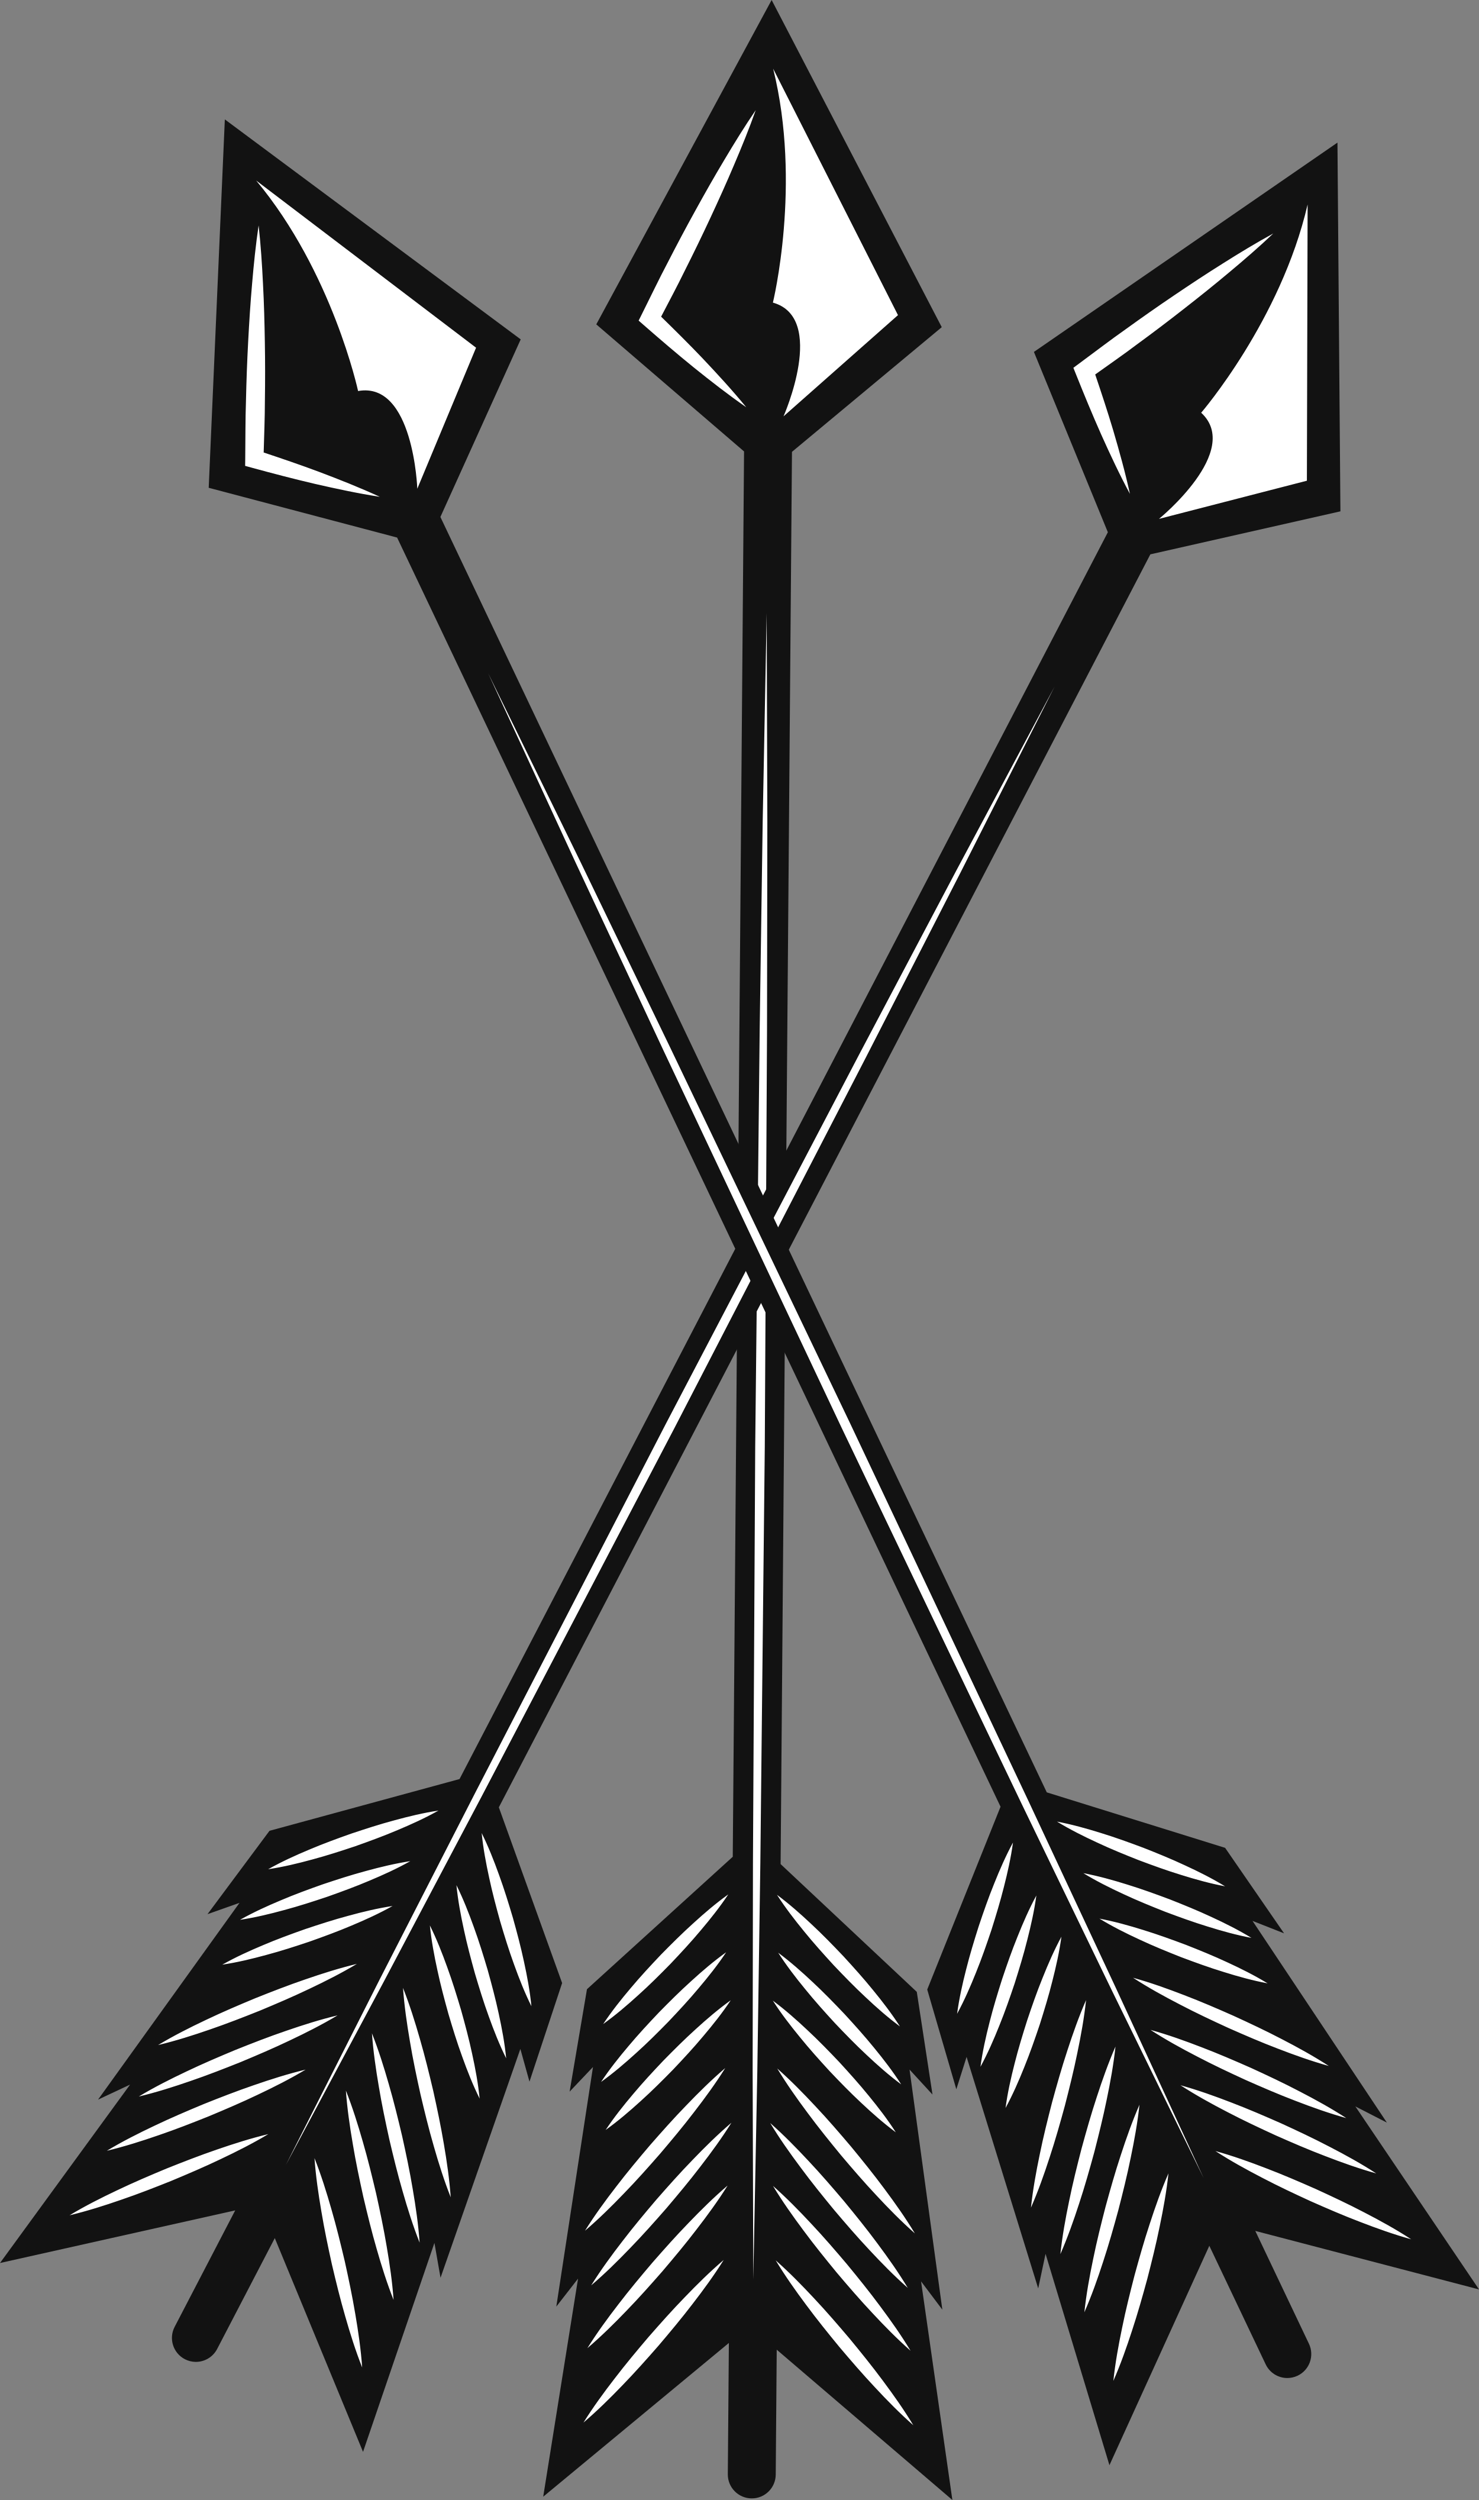 <svg version="1.1" id="图层_1" x="0px" y="0px" width="65.465px" height="110.635px" viewBox="0 0 65.465 110.635" enable-background="new 0 0 65.465 110.635" xml:space="preserve" xmlns="http://www.w3.org/2000/svg" xmlns:xlink="http://www.w3.org/1999/xlink" xmlns:xml="http://www.w3.org/XML/1998/namespace">
  <rect x="0" y="0" width="65.465" height="110.635" fill="#808080" stroke="none"/>
  <g>
    <path fill="#121212" d="M42.155,110.635l-1.386-9.674l0.942,1.252l-1.452-10.626l1.016,1.106l-0.695-4.544l-6.028-5.655
		l0.503-62.498l6.63-5.517L34.155,0l-7.762,14.355l6.541,5.623l-0.5,62.192l-6.453,5.861l-0.768,4.533l1.034-1.09l-1.623,10.602
		l0.962-1.237l-1.542,9.651l8.218-6.804l-0.047,5.81c-0.005,0.586,0.466,1.064,1.052,1.069c0.586,0.005,1.064-0.466,1.069-1.051
		l0.044-5.53L42.155,110.635z" class="color c1"/>
    <polygon fill="#FFFFFF" points="33.936,27.137 33.965,36.356 33.951,45.575 33.852,64.011 33.655,82.447 33.521,91.665 
		33.343,100.882 33.314,91.663 33.328,82.444 33.428,64.008 33.626,45.572 33.759,36.355 	" class="color c2"/>
    <path fill="#121212" d="M50.918,24.532l8.413-1.903L59.2,6.311l-13.436,9.263l3.273,7.98L20.34,78.731l-8.411,2.29L9.185,84.71
		l1.416-0.501l-6.261,8.708l1.418-0.665L0,100.148l10.411-2.329l-2.681,5.155c-0.27,0.52-0.068,1.159,0.451,1.43
		c0.154,0.08,0.318,0.118,0.48,0.12c0.386,0.003,0.759-0.206,0.95-0.571l2.552-4.907l3.906,9.46l3.16-9.248l0.27,1.543l3.534-10.126
		l0.403,1.447l1.445-4.364l-2.801-7.776L50.918,24.532z" class="color c1"/>
    <polygon fill="#FFFFFF" points="46.678,30.387 42.516,38.613 38.315,46.819 29.852,63.198 21.302,79.533 16.995,87.683 
		12.65,95.814 16.811,87.588 21.012,79.382 29.476,63.003 38.027,46.669 42.333,38.518 	" class="color c2"/>
    <path fill="#121212" d="M55.563,98.728l9.902,2.589l-5.472-8.098l1.394,0.715l-5.947-8.926l1.397,0.551l-2.61-3.784l-7.893-2.455
		L19.493,22.878l3.555-7.859L9.952,5.284L9.238,21.587l8.339,2.202l26.71,56.166l-3.245,8.091l1.288,4.413l0.454-1.432l3.17,10.246
		l0.325-1.532l2.828,9.355l4.421-9.71l2.495,5.247c0.18,0.379,0.556,0.602,0.95,0.605c0.155,0.001,0.313-0.032,0.463-0.103
		c0.529-0.251,0.753-0.884,0.502-1.413L55.563,98.728z" class="color c1"/>
    <path fill="#FFFFFF" d="M34.222,3.04l5.525,10.906l-5.066,4.479c0,0,1.93-4.358-0.47-5.033C34.211,13.391,35.493,8.152,34.222,3.04
		z M31.44,9.649c0.364-0.781,0.72-1.566,1.056-2.362c0.339-0.794,0.665-1.594,0.955-2.413c-0.49,0.717-0.944,1.453-1.385,2.194
		c-0.444,0.74-0.869,1.491-1.285,2.246c-0.417,0.754-0.821,1.515-1.214,2.282c-0.403,0.761-0.772,1.54-1.158,2.31l-0.141,0.282
		l0.227,0.199c0.728,0.637,1.463,1.266,2.215,1.876c0.755,0.607,1.52,1.204,2.322,1.76c-0.618-0.755-1.275-1.469-1.941-2.173
		c-0.597-0.626-1.211-1.233-1.828-1.836c0.353-0.678,0.714-1.351,1.049-2.038C30.7,11.205,31.077,10.43,31.44,9.649z M53.168,18.265
		c1.831,1.692-1.868,4.698-1.868,4.698l6.547-1.689l0.032-12.225C56.689,14.181,53.168,18.265,53.168,18.265z M52.398,13.673
		c0.679-0.53,1.353-1.068,2.014-1.624c0.663-0.553,1.317-1.118,1.947-1.716c-0.762,0.416-1.501,0.865-2.231,1.326
		c-0.732,0.458-1.451,0.934-2.165,1.417c-0.714,0.482-1.42,0.977-2.118,1.481c-0.705,0.495-1.387,1.021-2.081,1.532l-0.253,0.187
		l0.112,0.28c0.359,0.898,0.728,1.792,1.121,2.677c0.397,0.884,0.807,1.763,1.27,2.623c-0.208-0.954-0.469-1.888-0.742-2.818
		c-0.247-0.829-0.519-1.648-0.795-2.466c0.622-0.444,1.25-0.879,1.86-1.339C51.033,14.724,51.72,14.204,52.398,13.673z
		 M15.85,17.305c2.454-0.441,2.621,4.323,2.621,4.323l2.601-6.241l-9.733-7.398C14.715,12.033,15.85,17.305,15.85,17.305z
		 M11.671,20.025c0.021-0.764,0.053-1.527,0.054-2.292c0.013-0.861,0.013-1.723-0.002-2.584c-0.014-0.862-0.036-1.724-0.082-2.586
		c-0.042-0.862-0.098-1.725-0.194-2.588c-0.127,0.859-0.215,1.719-0.288,2.579c-0.076,0.86-0.13,1.721-0.175,2.581
		c-0.046,0.861-0.077,1.721-0.096,2.583c-0.03,0.861-0.022,1.723-0.033,2.584l-0.004,0.315l0.291,0.08
		c0.933,0.255,1.869,0.5,2.812,0.72c0.945,0.216,1.893,0.42,2.858,0.569c-0.886-0.409-1.789-0.765-2.695-1.107
		C13.307,20.576,12.49,20.298,11.671,20.025z" class="color c2"/>
    <polygon fill="#FFFFFF" points="21.606,29.792 25.659,38.072 29.671,46.372 37.634,63 45.508,79.671 49.413,88.022 53.278,96.391 
		49.226,88.111 45.213,79.811 37.251,63.182 29.378,46.511 25.472,38.161 	" class="color c2"/>
    <path fill="#FFFFFF" d="M35.586,85.465c-0.422-0.515-0.829-1.044-1.195-1.612c0.542,0.403,1.042,0.845,1.527,1.301
		c0.488,0.454,0.951,0.931,1.408,1.412c0.45,0.489,0.894,0.983,1.314,1.5c0.422,0.515,0.829,1.044,1.194,1.613
		c-0.543-0.402-1.043-0.844-1.528-1.301c-0.488-0.454-0.95-0.931-1.408-1.413C36.45,86.476,36.005,85.982,35.586,85.465z
		 M37.38,89.129c-0.458-0.482-0.921-0.959-1.408-1.412c-0.485-0.456-0.985-0.898-1.527-1.301c0.365,0.568,0.772,1.097,1.195,1.612
		c0.419,0.517,0.864,1.012,1.313,1.501c0.457,0.482,0.92,0.959,1.408,1.413c0.485,0.456,0.985,0.898,1.528,1.301
		c-0.365-0.569-0.772-1.098-1.194-1.613C38.274,90.112,37.83,89.618,37.38,89.129z M36.715,91.65
		c0.457,0.482,0.92,0.959,1.408,1.413c0.485,0.456,0.985,0.898,1.528,1.301c-0.365-0.569-0.772-1.098-1.194-1.613
		c-0.42-0.517-0.864-1.011-1.314-1.501c-0.458-0.482-0.921-0.959-1.408-1.412c-0.485-0.456-0.985-0.899-1.527-1.301
		c0.365,0.568,0.772,1.097,1.195,1.612C35.821,90.666,36.266,91.16,36.715,91.65z M37.673,95c-0.512-0.604-1.029-1.204-1.573-1.782
		c-0.541-0.58-1.097-1.148-1.697-1.678c0.415,0.686,0.873,1.334,1.348,1.97c0.472,0.638,0.97,1.254,1.473,1.866
		c0.511,0.605,1.029,1.205,1.572,1.783c0.54,0.581,1.097,1.148,1.698,1.678c-0.414-0.686-0.873-1.335-1.347-1.971
		C38.674,96.227,38.176,95.611,37.673,95z M36.911,97.788c0.511,0.605,1.029,1.205,1.572,1.783c0.541,0.581,1.097,1.148,1.698,1.678
		c-0.414-0.686-0.873-1.335-1.347-1.971c-0.472-0.638-0.97-1.254-1.473-1.865c-0.512-0.604-1.029-1.204-1.573-1.782
		c-0.541-0.58-1.097-1.148-1.697-1.678c0.414,0.686,0.873,1.334,1.348,1.97C35.91,96.561,36.408,97.177,36.911,97.788z
		 M37.035,100.571c0.511,0.605,1.029,1.205,1.572,1.783c0.54,0.581,1.097,1.148,1.698,1.678c-0.414-0.686-0.873-1.335-1.347-1.971
		c-0.472-0.638-0.97-1.254-1.473-1.865c-0.512-0.604-1.029-1.204-1.573-1.782c-0.541-0.581-1.097-1.148-1.697-1.678
		c0.415,0.686,0.874,1.334,1.348,1.97C36.034,99.343,36.532,99.959,37.035,100.571z M37.604,103.491
		c-0.512-0.604-1.029-1.204-1.572-1.782c-0.541-0.58-1.097-1.148-1.697-1.678c0.415,0.686,0.873,1.334,1.348,1.97
		c0.472,0.638,0.97,1.254,1.473,1.866c0.511,0.605,1.029,1.205,1.572,1.783c0.54,0.581,1.097,1.148,1.698,1.678
		c-0.414-0.686-0.873-1.335-1.347-1.971C38.606,104.719,38.108,104.103,37.604,103.491z M29.679,86.908
		c0.457-0.482,0.91-0.969,1.337-1.48c0.43-0.508,0.846-1.03,1.22-1.593c-0.549,0.394-1.056,0.828-1.548,1.277
		c-0.495,0.446-0.965,0.915-1.431,1.389c-0.458,0.482-0.91,0.969-1.338,1.479c-0.431,0.508-0.846,1.031-1.22,1.593
		c0.549-0.394,1.056-0.828,1.549-1.276C28.744,87.852,29.214,87.383,29.679,86.908z M29.585,89.469
		c0.457-0.482,0.91-0.969,1.337-1.48c0.43-0.508,0.846-1.03,1.22-1.593c-0.549,0.394-1.056,0.828-1.548,1.277
		c-0.495,0.446-0.965,0.915-1.431,1.39c-0.458,0.482-0.91,0.969-1.338,1.479c-0.43,0.508-0.846,1.03-1.22,1.593
		c0.549-0.394,1.056-0.828,1.549-1.276C28.65,90.414,29.12,89.944,29.585,89.469z M29.366,91.188
		c-0.458,0.482-0.91,0.969-1.338,1.479c-0.43,0.508-0.846,1.03-1.22,1.593c0.549-0.394,1.056-0.828,1.549-1.276
		c0.495-0.446,0.965-0.915,1.43-1.39c0.457-0.482,0.91-0.969,1.337-1.48c0.43-0.508,0.846-1.03,1.22-1.593
		c-0.549,0.394-1.056,0.828-1.548,1.277C30.302,90.244,29.832,90.713,29.366,91.188z M27.619,97.068
		c0.553-0.569,1.079-1.161,1.6-1.757c0.513-0.604,1.021-1.211,1.503-1.842c0.485-0.628,0.954-1.269,1.379-1.948
		c-0.609,0.521-1.174,1.079-1.724,1.651c-0.553,0.569-1.079,1.161-1.601,1.757c-0.513,0.603-1.021,1.211-1.503,1.841
		c-0.485,0.628-0.954,1.269-1.379,1.949C26.504,98.198,27.07,97.64,27.619,97.068z M30.651,95.59
		c-0.553,0.569-1.079,1.161-1.601,1.757c-0.513,0.603-1.021,1.211-1.503,1.841c-0.485,0.628-0.954,1.269-1.379,1.949
		c0.61-0.52,1.175-1.078,1.725-1.65c0.552-0.569,1.079-1.161,1.6-1.757c0.513-0.604,1.021-1.212,1.503-1.842
		c0.485-0.628,0.954-1.269,1.379-1.948C31.766,94.46,31.201,95.018,30.651,95.59z M30.482,98.37
		c-0.553,0.569-1.079,1.161-1.601,1.757c-0.513,0.603-1.021,1.211-1.503,1.841c-0.485,0.628-0.954,1.269-1.379,1.949
		c0.61-0.52,1.175-1.078,1.725-1.65c0.552-0.569,1.079-1.161,1.6-1.757c0.513-0.604,1.021-1.211,1.503-1.842
		c0.485-0.628,0.954-1.269,1.379-1.948C31.597,97.24,31.032,97.798,30.482,98.37z M30.309,101.663
		c-0.553,0.569-1.079,1.161-1.601,1.757c-0.513,0.603-1.021,1.211-1.503,1.841c-0.485,0.628-0.954,1.269-1.379,1.949
		c0.609-0.52,1.175-1.078,1.725-1.65c0.552-0.569,1.079-1.161,1.6-1.757c0.513-0.604,1.021-1.212,1.503-1.842
		c0.485-0.628,0.954-1.269,1.379-1.948C31.424,100.533,30.859,101.091,30.309,101.663z M22.702,84.871
		c-0.189-0.637-0.385-1.272-0.613-1.898c-0.225-0.627-0.469-1.248-0.769-1.853c0.067,0.672,0.19,1.328,0.332,1.979
		c0.139,0.652,0.31,1.294,0.488,1.934c0.188,0.637,0.384,1.272,0.612,1.898c0.225,0.627,0.469,1.248,0.77,1.853
		c-0.066-0.672-0.189-1.329-0.331-1.979C23.052,86.153,22.881,85.511,22.702,84.871z M21.585,87.177
		c-0.189-0.637-0.385-1.272-0.613-1.898c-0.225-0.627-0.469-1.248-0.769-1.853c0.067,0.672,0.19,1.328,0.332,1.979
		c0.139,0.652,0.31,1.294,0.488,1.934c0.189,0.637,0.384,1.272,0.612,1.898c0.225,0.627,0.47,1.248,0.77,1.853
		c-0.066-0.672-0.189-1.329-0.331-1.979C21.935,88.46,21.763,87.818,21.585,87.177z M20.41,88.96
		c-0.189-0.637-0.385-1.272-0.613-1.898c-0.225-0.627-0.469-1.248-0.769-1.853c0.067,0.672,0.19,1.328,0.332,1.979
		c0.139,0.652,0.31,1.294,0.488,1.934c0.188,0.637,0.384,1.273,0.612,1.898c0.225,0.627,0.469,1.248,0.77,1.853
		c-0.066-0.672-0.189-1.329-0.331-1.979C20.76,90.242,20.589,89.6,20.41,88.96z M19.179,92.541c-0.182-0.771-0.37-1.54-0.591-2.302
		c-0.218-0.763-0.456-1.521-0.75-2.266c0.058,0.799,0.172,1.585,0.306,2.367c0.13,0.783,0.294,1.558,0.465,2.331
		c0.181,0.771,0.369,1.541,0.59,2.302c0.218,0.763,0.456,1.521,0.751,2.266c-0.057-0.799-0.171-1.586-0.305-2.367
		C19.513,94.089,19.35,93.314,19.179,92.541z M17.804,94.549c-0.182-0.771-0.37-1.54-0.591-2.302
		c-0.218-0.763-0.456-1.521-0.75-2.266c0.058,0.799,0.172,1.585,0.306,2.367c0.13,0.783,0.294,1.558,0.464,2.331
		c0.181,0.771,0.369,1.541,0.59,2.302c0.218,0.763,0.456,1.521,0.751,2.266c-0.057-0.799-0.171-1.586-0.305-2.367
		C18.139,96.097,17.975,95.322,17.804,94.549z M16.651,97.084c-0.182-0.771-0.37-1.54-0.591-2.302
		c-0.218-0.763-0.456-1.521-0.75-2.266c0.058,0.799,0.172,1.585,0.306,2.367c0.13,0.783,0.294,1.558,0.464,2.331
		c0.181,0.771,0.369,1.541,0.59,2.302c0.218,0.763,0.456,1.521,0.751,2.266c-0.057-0.799-0.171-1.586-0.305-2.367
		C16.985,98.633,16.822,97.858,16.651,97.084z M15.261,100.074c-0.182-0.771-0.37-1.54-0.591-2.302
		c-0.218-0.763-0.456-1.521-0.75-2.266c0.058,0.799,0.172,1.585,0.306,2.367c0.13,0.783,0.294,1.558,0.464,2.331
		c0.181,0.771,0.369,1.541,0.59,2.302c0.218,0.763,0.456,1.521,0.751,2.266c-0.057-0.799-0.171-1.586-0.305-2.367
		C15.595,101.623,15.432,100.848,15.261,100.074z M15.733,81.701c0.626-0.222,1.251-0.45,1.864-0.711
		c0.614-0.257,1.222-0.534,1.811-0.865c-0.668,0.102-1.317,0.258-1.959,0.434c-0.643,0.172-1.276,0.377-1.906,0.588
		c-0.627,0.221-1.251,0.45-1.864,0.71c-0.614,0.257-1.222,0.534-1.81,0.865c0.668-0.101,1.317-0.257,1.959-0.433
		C14.471,82.117,15.103,81.912,15.733,81.701z M14.486,83.94c0.626-0.222,1.251-0.45,1.864-0.711
		c0.614-0.257,1.222-0.534,1.811-0.865c-0.668,0.102-1.317,0.258-1.959,0.434c-0.643,0.172-1.276,0.377-1.906,0.588
		c-0.627,0.221-1.251,0.449-1.864,0.71c-0.614,0.257-1.222,0.534-1.81,0.865c0.668-0.101,1.317-0.257,1.959-0.433
		C13.224,84.356,13.856,84.151,14.486,83.94z M13.702,85.924c0.626-0.222,1.251-0.45,1.864-0.711
		c0.614-0.257,1.222-0.534,1.811-0.865c-0.668,0.102-1.317,0.258-1.959,0.434c-0.643,0.172-1.276,0.377-1.906,0.588
		c-0.627,0.221-1.251,0.449-1.864,0.71c-0.614,0.257-1.222,0.534-1.81,0.865c0.668-0.101,1.317-0.257,1.959-0.433
		C12.439,86.341,13.072,86.136,13.702,85.924z M11.507,88.978c0.731-0.305,1.46-0.616,2.175-0.958
		c0.717-0.339,1.426-0.697,2.114-1.109c-0.779,0.187-1.536,0.428-2.286,0.687c-0.751,0.256-1.489,0.544-2.224,0.838
		c-0.731,0.304-1.46,0.615-2.176,0.957c-0.717,0.339-1.426,0.697-2.113,1.11c0.779-0.186,1.537-0.427,2.286-0.686
		C10.034,89.56,10.772,89.272,11.507,88.978z M10.652,91.256c0.731-0.305,1.46-0.616,2.175-0.958
		c0.717-0.339,1.426-0.697,2.114-1.109c-0.779,0.187-1.536,0.428-2.286,0.687c-0.751,0.256-1.489,0.544-2.224,0.838
		c-0.731,0.304-1.46,0.615-2.176,0.957c-0.717,0.339-1.426,0.697-2.113,1.11c0.779-0.186,1.537-0.427,2.286-0.686
		C9.179,91.838,9.917,91.55,10.652,91.256z M9.018,93.114c-0.731,0.304-1.46,0.615-2.176,0.957c-0.717,0.339-1.426,0.697-2.113,1.11
		c0.779-0.186,1.537-0.427,2.286-0.686c0.751-0.256,1.489-0.544,2.224-0.839c0.731-0.305,1.46-0.616,2.175-0.958
		c0.717-0.339,1.426-0.697,2.114-1.109c-0.779,0.187-1.536,0.428-2.286,0.687C10.491,92.533,9.753,92.82,9.018,93.114z
		 M7.368,95.969c-0.731,0.304-1.46,0.615-2.176,0.957c-0.717,0.339-1.426,0.697-2.113,1.11c0.779-0.187,1.537-0.427,2.286-0.687
		c0.751-0.256,1.489-0.544,2.224-0.839c0.731-0.305,1.46-0.616,2.175-0.958c0.717-0.339,1.426-0.697,2.114-1.109
		c-0.779,0.187-1.536,0.428-2.286,0.687C8.841,95.388,8.103,95.675,7.368,95.969z M44.436,83.505
		c0.165-0.645,0.311-1.296,0.402-1.966c-0.321,0.594-0.588,1.206-0.835,1.824c-0.251,0.617-0.469,1.245-0.68,1.875
		c-0.201,0.633-0.396,1.269-0.558,1.915c-0.165,0.645-0.311,1.297-0.401,1.966c0.322-0.594,0.589-1.206,0.836-1.824
		c0.25-0.617,0.469-1.245,0.68-1.875C44.08,84.787,44.274,84.151,44.436,83.505z M45.47,85.85c0.165-0.645,0.311-1.296,0.402-1.966
		c-0.321,0.594-0.588,1.206-0.835,1.825c-0.251,0.617-0.469,1.245-0.68,1.875c-0.201,0.633-0.396,1.269-0.558,1.915
		c-0.165,0.645-0.311,1.297-0.401,1.966c0.322-0.594,0.589-1.206,0.836-1.824c0.25-0.617,0.469-1.245,0.68-1.875
		C45.114,87.132,45.309,86.497,45.47,85.85z M46.58,87.673c0.165-0.645,0.311-1.297,0.402-1.966
		c-0.321,0.594-0.588,1.206-0.835,1.825c-0.251,0.617-0.469,1.245-0.68,1.875c-0.201,0.633-0.396,1.269-0.558,1.915
		c-0.165,0.645-0.311,1.296-0.401,1.966c0.322-0.594,0.589-1.206,0.836-1.824c0.25-0.617,0.469-1.245,0.68-1.875
		C46.224,88.955,46.419,88.319,46.58,87.673z M47.683,90.867c0.162-0.777,0.304-1.558,0.39-2.355
		c-0.321,0.734-0.585,1.484-0.83,2.238c-0.249,0.753-0.464,1.516-0.673,2.28c-0.198,0.767-0.39,1.535-0.548,2.313
		c-0.162,0.776-0.304,1.558-0.389,2.355c0.321-0.734,0.586-1.483,0.831-2.238c0.248-0.754,0.464-1.516,0.672-2.28
		C47.333,92.413,47.525,91.644,47.683,90.867z M50.4,82.319c0.622,0.234,1.247,0.461,1.884,0.656
		c0.635,0.199,1.279,0.378,1.942,0.503c-0.576-0.353-1.174-0.651-1.778-0.929c-0.603-0.282-1.219-0.533-1.837-0.776
		c-0.622-0.233-1.247-0.46-1.884-0.656c-0.636-0.198-1.279-0.378-1.942-0.504c0.577,0.352,1.174,0.65,1.779,0.929
		C49.166,81.825,49.782,82.075,50.4,82.319z M51.777,84.055c-0.622-0.233-1.247-0.46-1.884-0.656
		c-0.636-0.199-1.279-0.378-1.942-0.504c0.577,0.352,1.174,0.65,1.779,0.929c0.603,0.282,1.219,0.533,1.837,0.777
		c0.622,0.234,1.247,0.461,1.883,0.656c0.636,0.199,1.279,0.378,1.943,0.503c-0.576-0.352-1.174-0.651-1.778-0.929
		C53.011,84.549,52.395,84.299,51.777,84.055z M52.49,86.067c-0.622-0.233-1.247-0.46-1.884-0.656
		c-0.636-0.199-1.279-0.378-1.942-0.504c0.577,0.352,1.174,0.65,1.779,0.929c0.603,0.282,1.219,0.533,1.837,0.777
		c0.622,0.234,1.247,0.461,1.884,0.656c0.635,0.199,1.279,0.378,1.943,0.503c-0.576-0.352-1.174-0.651-1.778-0.929
		C53.724,86.561,53.108,86.31,52.49,86.067z M52.411,88.292c-0.74-0.286-1.488-0.554-2.26-0.768
		c0.672,0.436,1.368,0.819,2.073,1.183c0.703,0.368,1.42,0.705,2.14,1.035c0.724,0.321,1.451,0.635,2.193,0.918
		c0.74,0.286,1.488,0.553,2.26,0.768c-0.672-0.436-1.368-0.82-2.073-1.184c-0.703-0.368-1.42-0.704-2.14-1.034
		C53.88,88.889,53.153,88.575,52.411,88.292z M55.377,91.516c-0.724-0.32-1.452-0.634-2.193-0.917
		c-0.74-0.286-1.488-0.554-2.26-0.768c0.672,0.436,1.368,0.819,2.073,1.183c0.703,0.368,1.42,0.705,2.14,1.035
		c0.724,0.321,1.451,0.635,2.193,0.918c0.74,0.286,1.488,0.553,2.26,0.768c-0.672-0.436-1.368-0.82-2.073-1.184
		C56.815,92.183,56.097,91.846,55.377,91.516z M56.464,94.499c0.724,0.321,1.451,0.635,2.193,0.917
		c0.74,0.286,1.488,0.553,2.26,0.768c-0.672-0.437-1.368-0.82-2.073-1.184c-0.703-0.368-1.42-0.704-2.14-1.034
		c-0.725-0.32-1.452-0.634-2.193-0.917c-0.74-0.286-1.488-0.554-2.26-0.768c0.672,0.436,1.368,0.819,2.073,1.184
		C55.027,93.832,55.744,94.169,56.464,94.499z M60.391,97.912c-0.703-0.368-1.42-0.704-2.14-1.034
		c-0.725-0.32-1.452-0.634-2.193-0.917c-0.74-0.286-1.488-0.554-2.26-0.768c0.672,0.436,1.368,0.819,2.073,1.184
		c0.703,0.368,1.42,0.705,2.14,1.035c0.724,0.321,1.451,0.635,2.193,0.918c0.74,0.286,1.488,0.553,2.26,0.768
		C61.792,98.66,61.096,98.276,60.391,97.912z M48.985,92.923c0.162-0.777,0.304-1.558,0.39-2.355
		c-0.32,0.734-0.585,1.484-0.83,2.238c-0.249,0.753-0.464,1.516-0.673,2.28c-0.198,0.767-0.39,1.535-0.548,2.313
		c-0.162,0.776-0.304,1.558-0.389,2.355c0.321-0.734,0.586-1.483,0.831-2.238c0.248-0.753,0.464-1.516,0.672-2.28
		C48.635,94.469,48.827,93.7,48.985,92.923z M50.047,95.498c0.162-0.777,0.304-1.558,0.39-2.355c-0.32,0.734-0.585,1.484-0.83,2.238
		c-0.249,0.753-0.464,1.516-0.673,2.28c-0.198,0.767-0.39,1.535-0.548,2.313c-0.162,0.776-0.304,1.558-0.389,2.355
		c0.321-0.734,0.586-1.483,0.831-2.238c0.248-0.753,0.464-1.516,0.672-2.28C49.698,97.044,49.889,96.275,50.047,95.498z
		 M50.217,100.698c-0.198,0.767-0.39,1.535-0.548,2.313c-0.162,0.776-0.304,1.558-0.389,2.355c0.321-0.734,0.586-1.483,0.831-2.238
		c0.248-0.753,0.464-1.516,0.672-2.28c0.198-0.767,0.389-1.536,0.547-2.313c0.162-0.776,0.304-1.558,0.39-2.355
		c-0.321,0.734-0.585,1.484-0.83,2.238C50.641,99.172,50.426,99.934,50.217,100.698z" class="color c2"/>
  </g>
</svg>